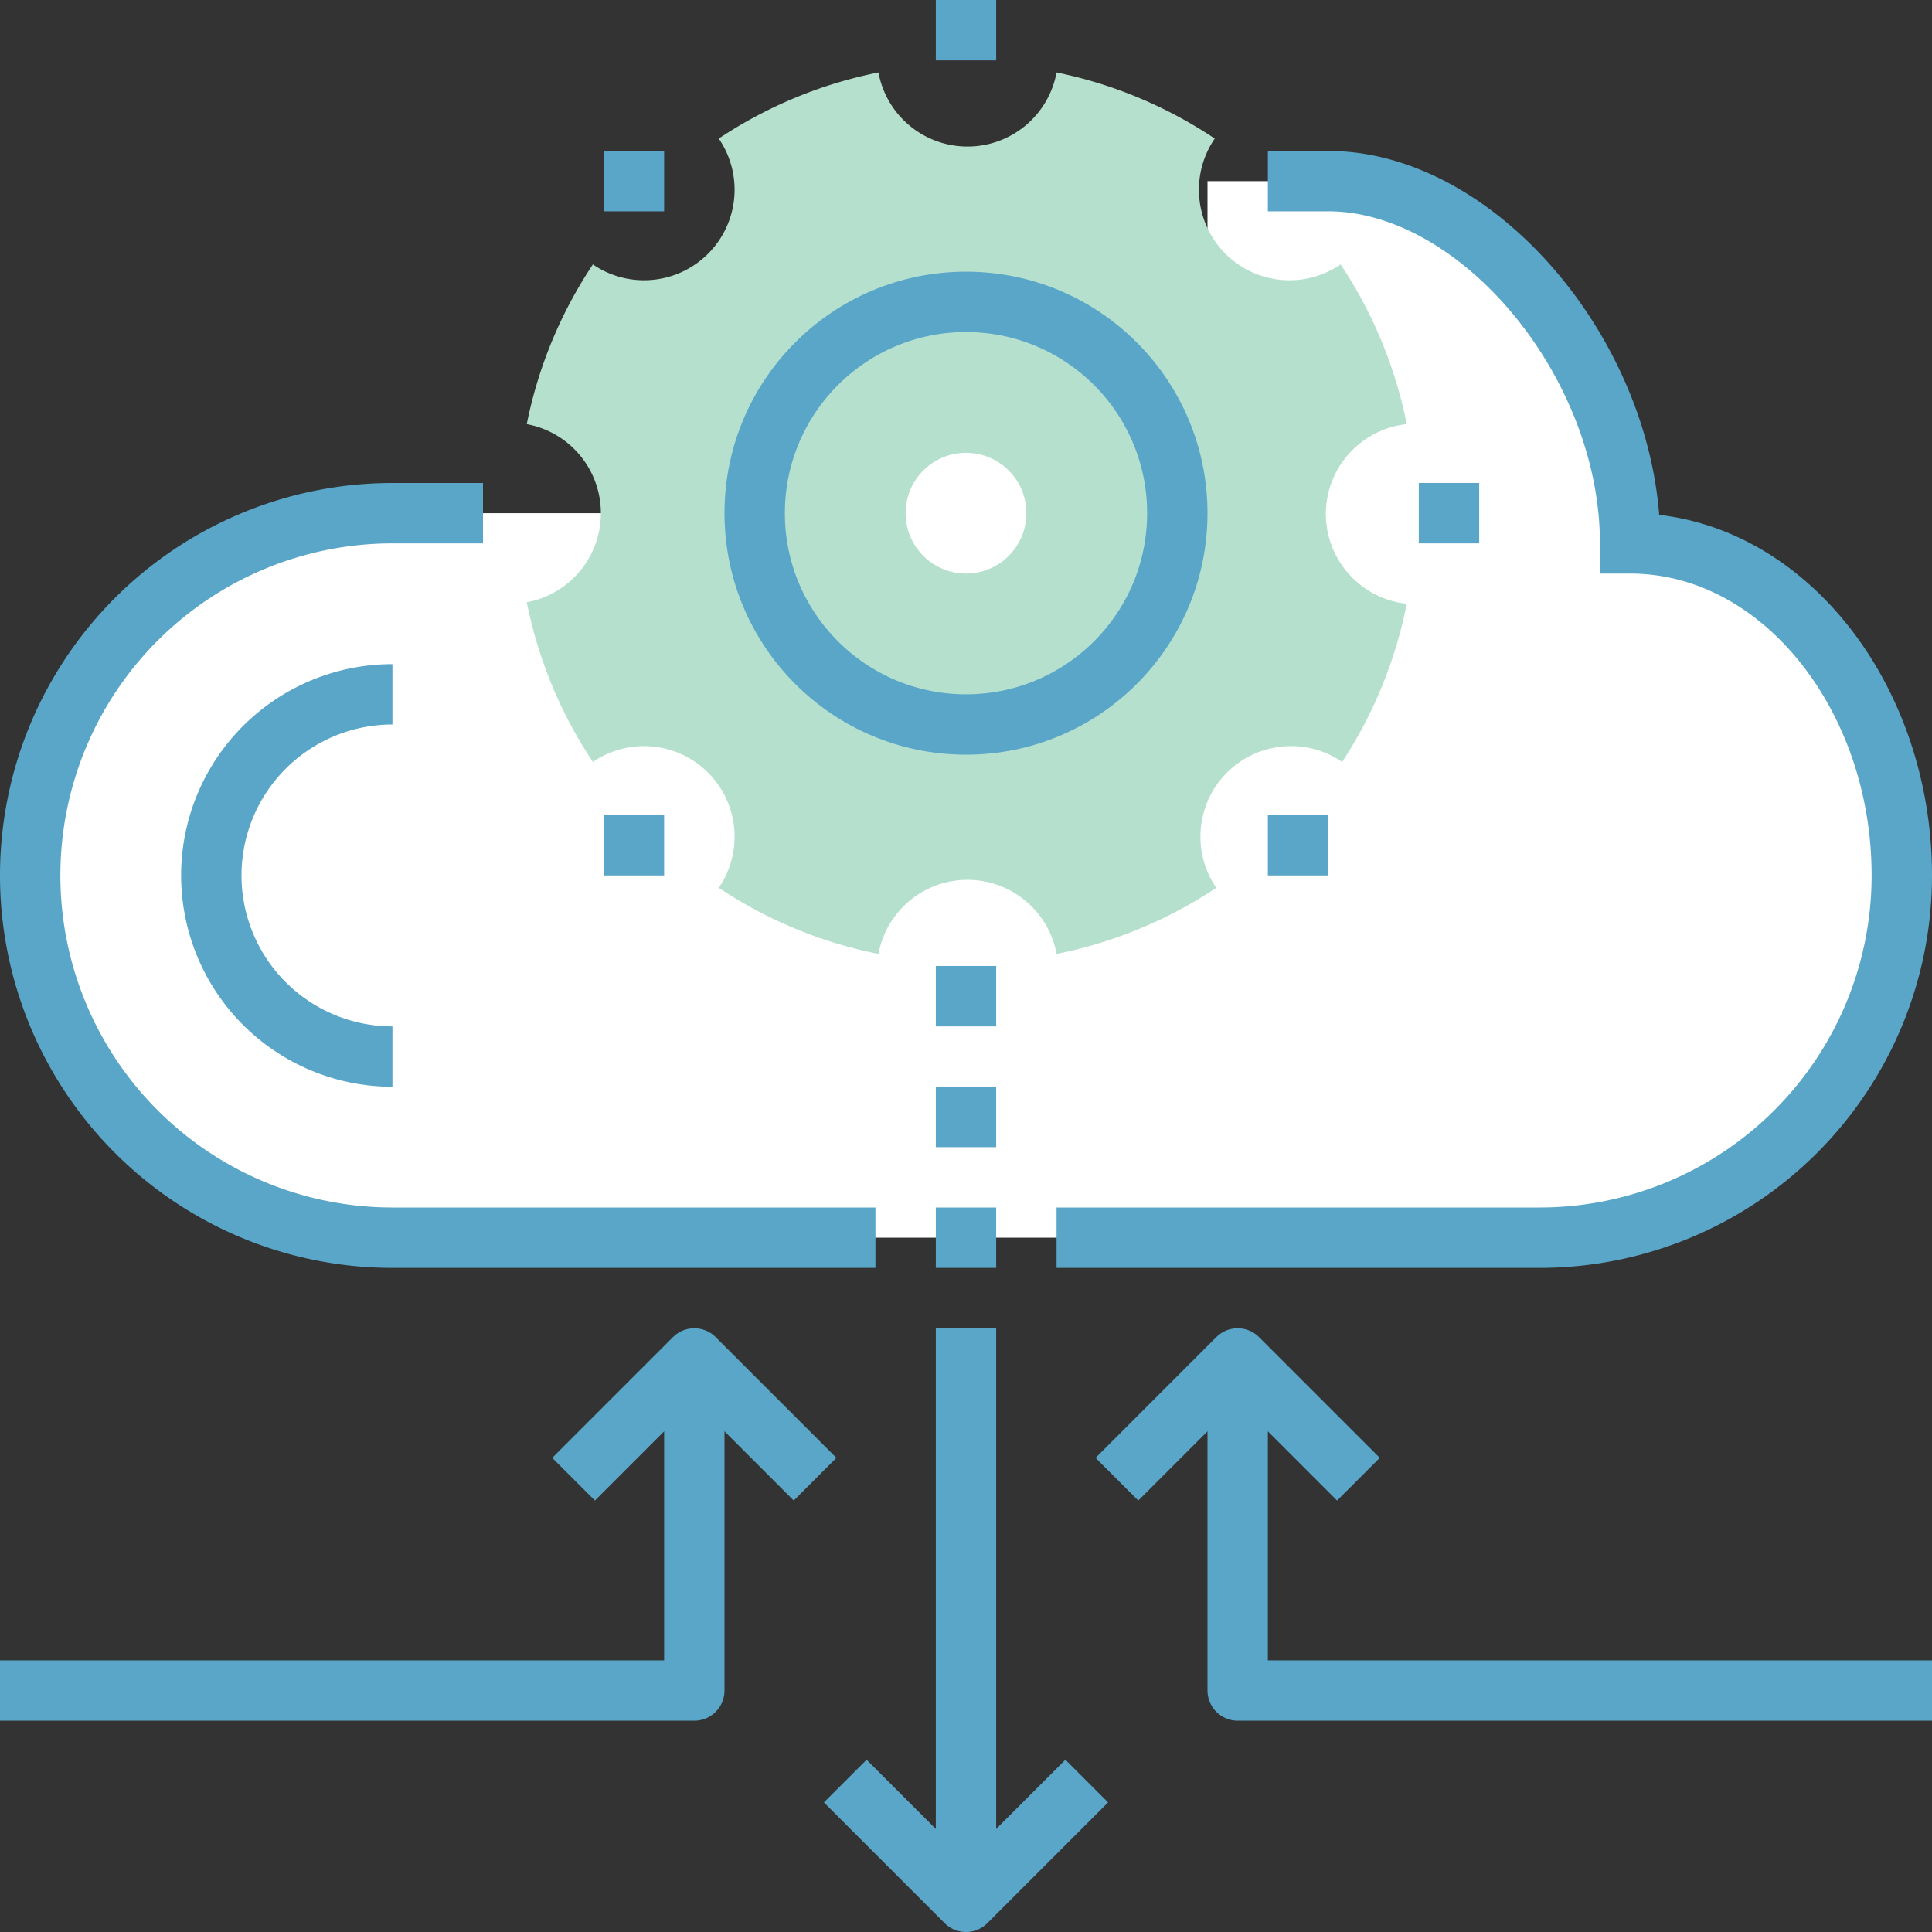 <svg xmlns="http://www.w3.org/2000/svg" width="64" height="64"><rect width="100%" height="100%" fill="#333333" stroke="none"/><defs><style>.cls-1{fill:#fff}.cls-2,.cls-3{fill:none;stroke:#59a6c9;stroke-width:2px}.cls-2{stroke-miterlimit:10}.cls-3{stroke-linejoin:round}</style></defs><g id="Layer_2" data-name="Layer 2"><g id="icons"><path class="cls-1" d="M54 18c0-6-5-12-10-12h-4v11H13a12 12 0 0 0 0 24h38a12 12 0 0 0 12-12c0-5.95-4-11-9-11z"/><path class="cls-2" d="M16 17h-3a12 12 0 0 0 0 24h16"/><path class="cls-3" d="M27 49l-4-4-4 4m26 0l-4-4-4 4m-1 10l-4 4-4-4"/><path class="cls-3" d="M23 45v11H0m41-11v11h23M32 44v19"/><path d="M43.92 17a3 3 0 0 1 2.68-2.95 14.73 14.73 0 0 0-2.19-5.29 3 3 0 0 1-4.17-4.17A14.73 14.73 0 0 0 35 2.4a3 3 0 0 1-5.9 0 14.73 14.73 0 0 0-5.29 2.19 3 3 0 0 1-4.17 4.17 14.73 14.73 0 0 0-2.19 5.29 3 3 0 0 1 0 5.9 14.73 14.73 0 0 0 2.19 5.29 3 3 0 0 1 4.17 4.17 14.73 14.73 0 0 0 5.29 2.19 3 3 0 0 1 5.9 0 14.73 14.73 0 0 0 5.29-2.19 3 3 0 0 1 4.17-4.17A14.73 14.73 0 0 0 46.6 20a3 3 0 0 1-2.68-3z" fill="#b6e0ce"/><circle class="cls-1" cx="32" cy="17" r="2"/><path class="cls-3" d="M31 1h2m14 16h2m-7 11h2m-13 5h2m-13-5h2M20 6h2"/><circle class="cls-3" cx="32" cy="17" r="7"/><path class="cls-2" d="M42 6h2c5 0 10 6 10 12 5 0 9 5.05 9 11a12 12 0 0 1-12 12H35m-22-6a6 6 0 0 1 0-12"/><path class="cls-3" d="M31 41h2m-2-4h2"/></g></g></svg>